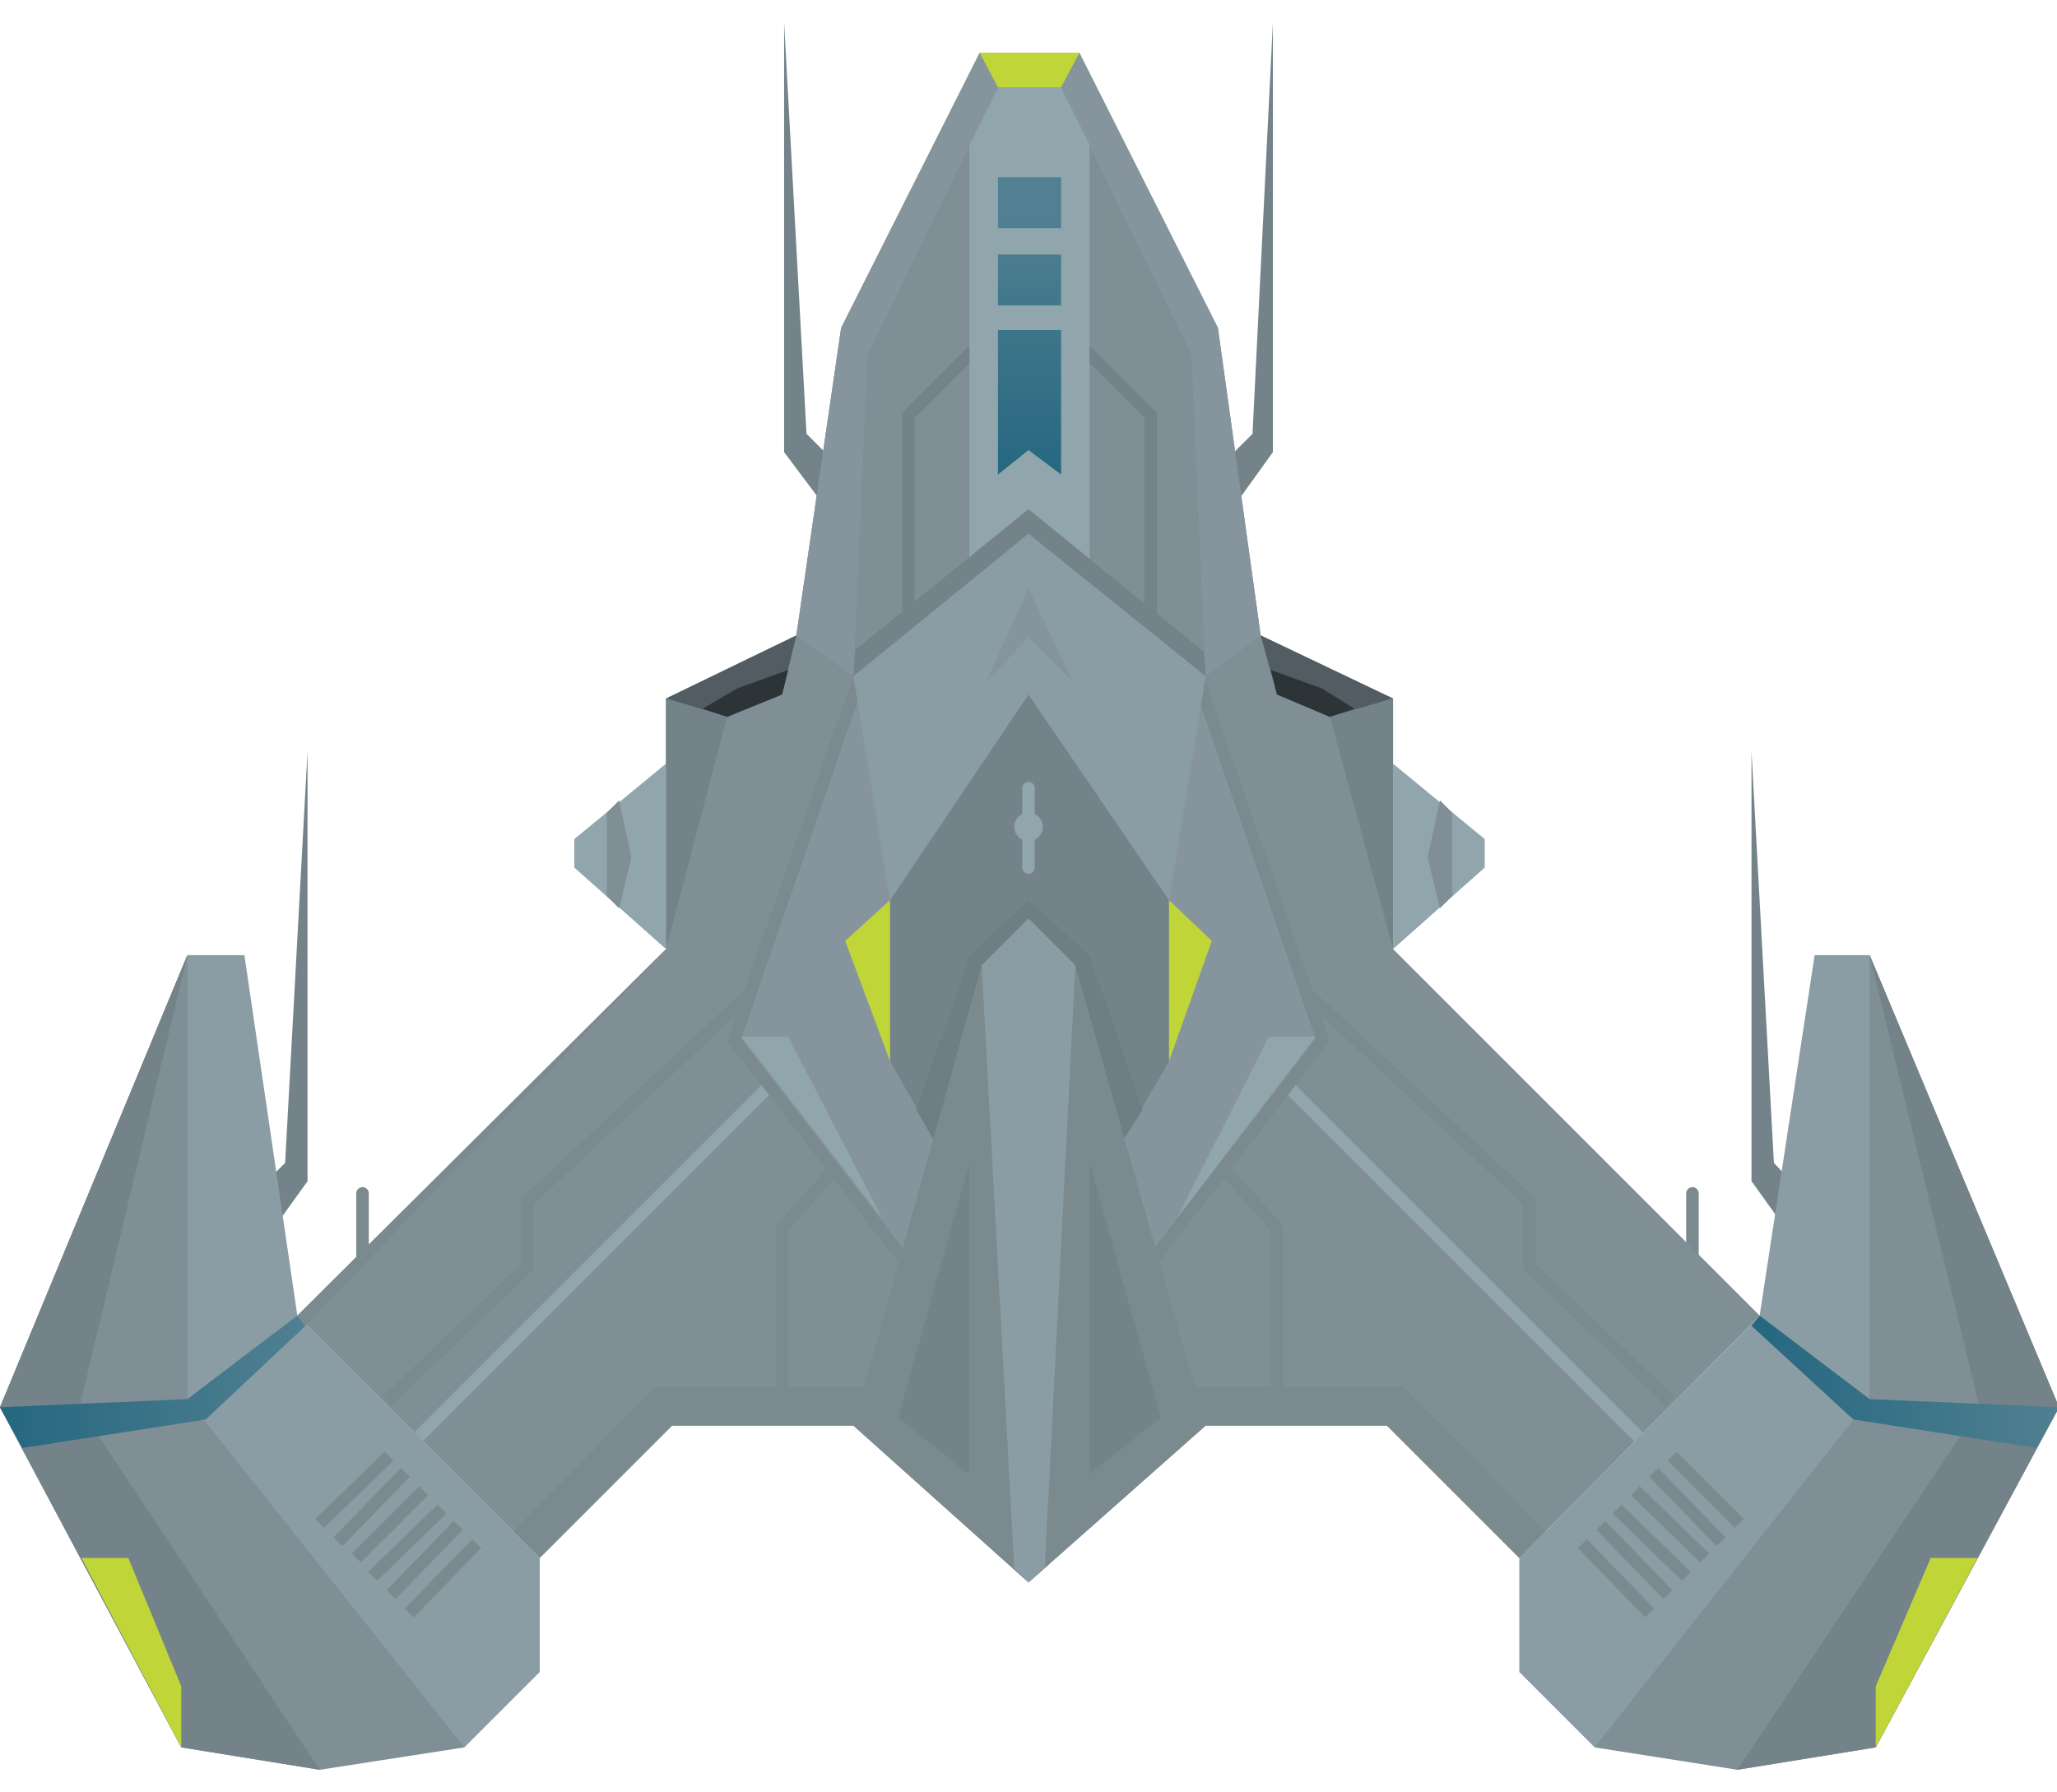 <?xml version="1.0" encoding="utf-8"?>
<!-- Generator: Adobe Illustrator 19.0.0, SVG Export Plug-In . SVG Version: 6.00 Build 0)  -->
<!DOCTYPE svg PUBLIC "-//W3C//DTD SVG 1.1//EN" "http://www.w3.org/Graphics/SVG/1.1/DTD/svg11.dtd">
<svg version="1.1" id="Layer_1" xmlns="http://www.w3.org/2000/svg" xmlns:xlink="http://www.w3.org/1999/xlink" x="0px" y="0px"
	 viewBox="-717 981 101 88" style="enable-background:new -717 981 101 88;" xml:space="preserve">
<style type="text/css">
	.st0{fill:none;stroke:#7B8A8E;stroke-width:0.616;stroke-linecap:round;stroke-miterlimit:10;}
	.st1{fill:#738389;}
	.st2{fill:#808E96;}
	.st3{fill:#91A5AD;}
	.st4{fill:none;stroke:#91A5AD;stroke-width:0.616;stroke-miterlimit:10;}
	.st5{fill:#C0D638;}
	.st6{fill:#7B8A8E;}
	.st7{fill:#86959D;}
	.st8{fill:#515D63;}
	.st9{fill:#2C3437;}
	.st10{fill:#8A9CA4;}
	.st11{fill:url(#XMLID_4_);}
	.st12{fill:url(#XMLID_5_);}
	.st13{fill:none;stroke:#7B8A8E;stroke-width:0.616;stroke-miterlimit:10;}
	.st14{fill:none;stroke:#738389;stroke-width:0.616;stroke-miterlimit:10;}
	.st15{fill:url(#XMLID_6_);}
	.st16{fill:url(#XMLID_7_);}
	.st17{fill:url(#XMLID_8_);}
	.st18{fill:#6F7E83;}
	.st19{fill:none;stroke:#91A5AD;stroke-width:0.616;stroke-linecap:round;stroke-miterlimit:10;}
</style>
<g id="XMLID_149_">
	<g id="XMLID_248_">
		<line id="XMLID_147_" class="st0" x1="-699.2" y1="1044.6" x2="-699.2" y2="1039.6"/>
		<line id="XMLID_146_" class="st0" x1="-633.9" y1="1044.6" x2="-633.9" y2="1039.6"/>
	</g>
	<g id="XMLID_154_">
		<g id="XMLID_159_">
			<g id="XMLID_242_">
				<polygon id="XMLID_145_" class="st1" points="-628.7,1042.2 -631,1039 -631,1017.9 -629.9,1038.1 -628.6,1039.5 				"/>
				<polygon id="XMLID_144_" class="st1" points="-704.2,1042.2 -701.9,1039 -701.9,1017.9 -703,1038.1 -704.4,1039.5 				"/>
				<g id="XMLID_243_">
					<polygon id="XMLID_143_" class="st1" points="-656.8,1006.4 -654.5,1003.2 -654.5,982.1 -655.5,1002.3 -656.9,1003.7 					"/>
					<polygon id="XMLID_142_" class="st1" points="-676.1,1006.4 -678.5,1003.2 -678.5,982.1 -677.4,1002.3 -676,1003.7 					"/>
				</g>
			</g>
			<polygon id="XMLID_141_" class="st2" points="-648.6,1027.6 -648.6,1015.3 -655.1,1012.2 -657.2,997.1 -664,983.6 -666.5,983.6 
				-668.9,983.6 -675.7,997.1 -677.9,1012.2 -684.3,1015.3 -684.3,1027.6 -702.4,1045.6 -690.5,1057.5 -684,1051 -675.1,1051 
				-666.5,1058.7 -657.8,1051 -648.9,1051 -642.4,1057.5 -630.6,1045.6 			"/>
			<polygon id="XMLID_140_" class="st3" points="-648.6,1018.5 -644.1,1022.2 -644.1,1023.6 -648.6,1027.6 			"/>
			<polygon id="XMLID_139_" class="st3" points="-684.3,1018.5 -688.8,1022.2 -688.8,1023.6 -684.3,1027.6 			"/>
			<polyline id="XMLID_138_" class="st4" points="-697.8,1052.9 -666.5,1021.6 -635.4,1052.7 			"/>
			<polygon id="XMLID_137_" class="st5" points="-668.9,983.6 -668,985.3 -664.9,985.3 -664,983.6 			"/>
			<polygon id="XMLID_136_" class="st6" points="-690.5,1057.5 -684,1051 -675.1,1051 -674.5,1049.1 -684.8,1049.1 -691.8,1056.2 
							"/>
			<polygon id="XMLID_135_" class="st6" points="-642.4,1057.5 -648.9,1051 -657.8,1051 -658.4,1049.1 -648.1,1049.1 -641.1,1056.2 
							"/>
			<polygon id="XMLID_134_" class="st7" points="-675.1,1014.2 -674.4,998.4 -668,985.3 -668.9,983.6 -675.7,997.1 -677.9,1012.2 
							"/>
			<polygon id="XMLID_133_" class="st7" points="-657.8,1014.2 -658.5,998.4 -664.9,985.3 -664,983.6 -657.2,997.1 -655.1,1012.2 
							"/>
			<polygon id="XMLID_132_" class="st8" points="-655.1,1012.2 -654.3,1015.1 -651.7,1016.2 -648.6,1015.3 			"/>
			<polygon id="XMLID_131_" class="st8" points="-677.9,1012.2 -678.6,1015.1 -681.3,1016.2 -684.3,1015.3 			"/>
			<polygon id="XMLID_130_" class="st9" points="-682.5,1015.8 -680.8,1014.8 -678.3,1013.9 -678.6,1015.1 -681.3,1016.2 			"/>
			<polygon id="XMLID_129_" class="st9" points="-650.5,1015.8 -652.1,1014.8 -654.6,1013.9 -654.3,1015.1 -651.7,1016.2 			"/>
			<polygon id="XMLID_128_" class="st1" points="-651.7,1016.2 -648.6,1027.6 -648.6,1015.3 			"/>
			<polygon id="XMLID_127_" class="st1" points="-681.3,1016.2 -684.3,1027.6 -684.3,1015.3 			"/>
			<polygon id="XMLID_126_" class="st10" points="-642.4,1057.5 -642.4,1063.1 -638.7,1066.8 -624.9,1066.8 -615.9,1050.1 
				-625.2,1027.9 -627.9,1027.9 -630.6,1045.6 			"/>
			<polygon id="XMLID_125_" class="st2" points="-625.2,1027.9 -625.2,1049.7 -638.7,1066.8 -631.7,1067.9 -624.9,1066.8 
				-615.9,1050.1 			"/>
			<polygon id="XMLID_124_" class="st1" points="-631.7,1067.9 -619.8,1050.1 -625.2,1027.9 -615.9,1050.1 -624.9,1066.8 			"/>
			<polygon id="XMLID_123_" class="st5" points="-622.2,1057.5 -624.9,1063.8 -624.9,1066.8 -619.9,1057.5 			"/>
			<linearGradient id="XMLID_4_" gradientUnits="userSpaceOnUse" x1="-630.983" y1="1048.871" x2="-615.933" y2="1048.871">
				<stop  offset="0" style="stop-color:#256780"/>
				<stop  offset="1" style="stop-color:#508091"/>
			</linearGradient>
			<polygon id="XMLID_122_" class="st11" points="-615.9,1050.1 -625.2,1049.7 -630.6,1045.6 -631,1046.1 -626,1050.7 -617,1052.1 
							"/>
			<polygon id="XMLID_121_" class="st10" points="-690.5,1057.5 -690.5,1063.1 -694.2,1066.8 -708.1,1066.8 -717,1050.1 
				-707.8,1027.9 -705,1027.9 -702.4,1045.6 			"/>
			<polygon id="XMLID_120_" class="st2" points="-707.8,1027.9 -707.8,1049.7 -694.2,1066.8 -701.3,1067.9 -708.1,1066.8 
				-717,1050.1 			"/>
			<polygon id="XMLID_119_" class="st1" points="-701.3,1067.9 -713.1,1050.1 -707.8,1027.9 -717,1050.1 -708.1,1066.8 			"/>
			<polygon id="XMLID_118_" class="st5" points="-713,1057.5 -708.1,1066.8 -708.1,1063.8 -710.7,1057.5 			"/>
			<linearGradient id="XMLID_5_" gradientUnits="userSpaceOnUse" x1="-717" y1="1048.871" x2="-701.95" y2="1048.871">
				<stop  offset="0" style="stop-color:#256780"/>
				<stop  offset="1" style="stop-color:#508091"/>
			</linearGradient>
			<polygon id="XMLID_117_" class="st12" points="-717,1050.1 -707.8,1049.7 -702.4,1045.6 -702,1046.1 -706.9,1050.7 
				-715.9,1052.1 			"/>
			<polygon id="XMLID_116_" class="st6" points="-702,1046.1 -684.3,1027.6 -702.4,1045.6 			"/>
			<g id="XMLID_213_">
				<polyline id="XMLID_115_" class="st13" points="-698,1049.8 -691.1,1043.2 -691.1,1040 -680.2,1029.8 				"/>
				<polyline id="XMLID_114_" class="st13" points="-635,1049.8 -641.9,1043.2 -641.9,1040 -652.8,1029.8 				"/>
			</g>
			<g id="XMLID_210_">
				<polyline id="XMLID_113_" class="st13" points="-676,1038.4 -678.6,1041.3 -678.6,1049.8 				"/>
				<polyline id="XMLID_112_" class="st13" points="-656.9,1038.4 -654.3,1041.3 -654.3,1049.8 				"/>
			</g>
			<g id="XMLID_207_">
				<polyline id="XMLID_111_" class="st14" points="-672.4,1011.4 -672.4,1001.4 -666.3,995.3 				"/>
				<polyline id="XMLID_110_" class="st14" points="-660.5,1011.4 -660.5,1001.4 -666.6,995.3 				"/>
			</g>
			<polygon id="XMLID_83_" class="st3" points="-666.5,1006.3 -666.5,985.3 -664.9,985.3 -663.5,988.1 -663.5,1008.8 			"/>
			<polygon id="XMLID_82_" class="st3" points="-666.5,1006.3 -666.5,985.3 -668,985.3 -669.4,988.1 -669.4,1008.8 			"/>
			<g id="XMLID_201_">
				<linearGradient id="XMLID_6_" gradientUnits="userSpaceOnUse" x1="-666.462" y1="1004.636" x2="-666.462" y2="991.627">
					<stop  offset="0" style="stop-color:#256780"/>
					<stop  offset="1" style="stop-color:#508091"/>
				</linearGradient>
				<rect id="XMLID_1_" x="-668" y="989.7" class="st15" width="3.1" height="2.5"/>
				<linearGradient id="XMLID_7_" gradientUnits="userSpaceOnUse" x1="-666.462" y1="1004.636" x2="-666.462" y2="991.627">
					<stop  offset="0" style="stop-color:#256780"/>
					<stop  offset="1" style="stop-color:#508091"/>
				</linearGradient>
				<rect id="XMLID_79_" x="-668" y="993.5" class="st16" width="3.1" height="2.5"/>
				<linearGradient id="XMLID_8_" gradientUnits="userSpaceOnUse" x1="-666.462" y1="1004.636" x2="-666.462" y2="991.627">
					<stop  offset="0" style="stop-color:#256780"/>
					<stop  offset="1" style="stop-color:#508091"/>
				</linearGradient>
				<polygon id="XMLID_75_" class="st17" points="-664.9,1004.3 -666.5,1003.1 -668,1004.3 -668,997.2 -664.9,997.2 				"/>
			</g>
			<g id="XMLID_181_">
				<g id="XMLID_109_">
					<polygon class="st7" points="-670.6,1045.3 -680.9,1032 -674.8,1014.4 -666.5,1007.6 -658.1,1014.4 -652,1032 -662.3,1045.3 
											"/>
					<path class="st6" d="M-666.5,1008l8.1,6.6l6,17.4l-10.1,13.1h-4h-4l-10.1-13.1l6-17.4L-666.5,1008 M-666.5,1007.2l-8.6,7
						l-6.2,17.9l10.5,13.6h4.3h4.3l10.5-13.6l-6.2-17.9L-666.5,1007.2L-666.5,1007.2z"/>
				</g>
				<polygon id="XMLID_108_" class="st1" points="-673.3,1025.2 -666.5,1015.1 -659.6,1025.2 -659.6,1033.1 -666.5,1045.1 
					-673.3,1033.1 				"/>
				<g id="XMLID_191_">
					<polygon id="XMLID_107_" class="st18" points="-672,1035.5 -669.4,1027.9 -666.5,1025.2 -666.5,1039 -671.2,1036.9 					"/>
					<polygon id="XMLID_106_" class="st18" points="-660.9,1035.5 -663.5,1027.9 -666.5,1025.2 -666.5,1039 -661.8,1036.9 					"/>
				</g>
				<polygon id="XMLID_105_" class="st6" points="-664.2,1028.4 -666.5,1026.1 -668.8,1028.4 -675.1,1051 -666.5,1058.7 
					-657.8,1051 				"/>
				<polygon id="XMLID_104_" class="st5" points="-659.6,1033.1 -659.6,1025.2 -657.5,1027.2 				"/>
				<polygon id="XMLID_103_" class="st5" points="-673.3,1033.1 -673.3,1025.2 -675.5,1027.2 				"/>
				<g id="XMLID_185_">
					<polygon id="XMLID_102_" class="st10" points="-666.5,1058.7 -666.5,1026.1 -664.2,1028.4 -665.7,1058 					"/>
					<polygon id="XMLID_101_" class="st10" points="-666.5,1058.7 -666.5,1026.1 -668.8,1028.4 -667.2,1058 					"/>
				</g>
				<polygon id="XMLID_100_" class="st10" points="-666.5,1007.2 -657.8,1014.2 -659.6,1025.2 -666.5,1015.1 -673.3,1025.2 
					-675.1,1014.2 				"/>
				<polygon id="XMLID_99_" class="st7" points="-664.3,1014.5 -666.5,1012.3 -668.6,1014.5 -666.5,1009.9 				"/>
				<polygon id="XMLID_98_" class="st1" points="-675.1,1014.2 -666.5,1007.2 -657.8,1014.2 -657.9,1013 -666.5,1006 -675,1012.9 
									"/>
			</g>
			<g id="XMLID_166_">
				<g id="XMLID_174_">
					<line id="XMLID_97_" class="st13" x1="-701.3" y1="1055.8" x2="-697.9" y2="1052.5"/>
					<line id="XMLID_96_" class="st13" x1="-696.9" y1="1060.2" x2="-693.6" y2="1056.8"/>
					<line id="XMLID_95_" class="st13" x1="-697.8" y1="1059.3" x2="-694.5" y2="1055.9"/>
					<line id="XMLID_94_" class="st13" x1="-698.7" y1="1058.4" x2="-695.3" y2="1055.1"/>
					<line id="XMLID_93_" class="st13" x1="-699.5" y1="1057.5" x2="-696.2" y2="1054.2"/>
					<line id="XMLID_92_" class="st13" x1="-700.4" y1="1056.7" x2="-697.1" y2="1053.3"/>
				</g>
				<g id="XMLID_167_">
					<line id="XMLID_91_" class="st13" x1="-631.6" y1="1055.8" x2="-634.9" y2="1052.5"/>
					<line id="XMLID_90_" class="st13" x1="-636" y1="1060.2" x2="-639.3" y2="1056.8"/>
					<line id="XMLID_89_" class="st13" x1="-635.1" y1="1059.3" x2="-638.4" y2="1055.9"/>
					<line id="XMLID_84_" class="st13" x1="-634.2" y1="1058.4" x2="-637.6" y2="1055.1"/>
					<line id="XMLID_78_" class="st13" x1="-633.3" y1="1057.5" x2="-636.7" y2="1054.2"/>
					<line id="XMLID_77_" class="st13" x1="-632.5" y1="1056.7" x2="-635.8" y2="1053.3"/>
				</g>
			</g>
			<polygon id="XMLID_76_" class="st2" points="-646.3,1020.3 -646.9,1023.1 -646.3,1025.6 -645.7,1025 -645.7,1020.9 			"/>
			<polygon id="XMLID_74_" class="st2" points="-686.6,1020.3 -686,1023.1 -686.6,1025.6 -687.2,1025 -687.2,1020.9 			"/>
		</g>
		<g id="XMLID_155_">
			<polygon id="XMLID_73_" class="st1" points="-663.5,1053.4 -660,1050.6 -663.5,1038.1 			"/>
			<polygon id="XMLID_72_" class="st1" points="-669.4,1053.4 -672.9,1050.6 -669.4,1038.1 			"/>
		</g>
	</g>
	<line id="XMLID_69_" class="st19" x1="-666.5" y1="1023.6" x2="-666.5" y2="1019.7"/>
	<circle id="XMLID_68_" class="st3" cx="-666.5" cy="1021.6" r="0.7"/>
	<polygon id="XMLID_67_" class="st3" points="-680.6,1031.9 -678.3,1031.9 -673.7,1040.8 	"/>
	<polygon id="XMLID_64_" class="st3" points="-652.4,1031.9 -654.7,1031.9 -659.2,1040.8 	"/>
</g>
</svg>
